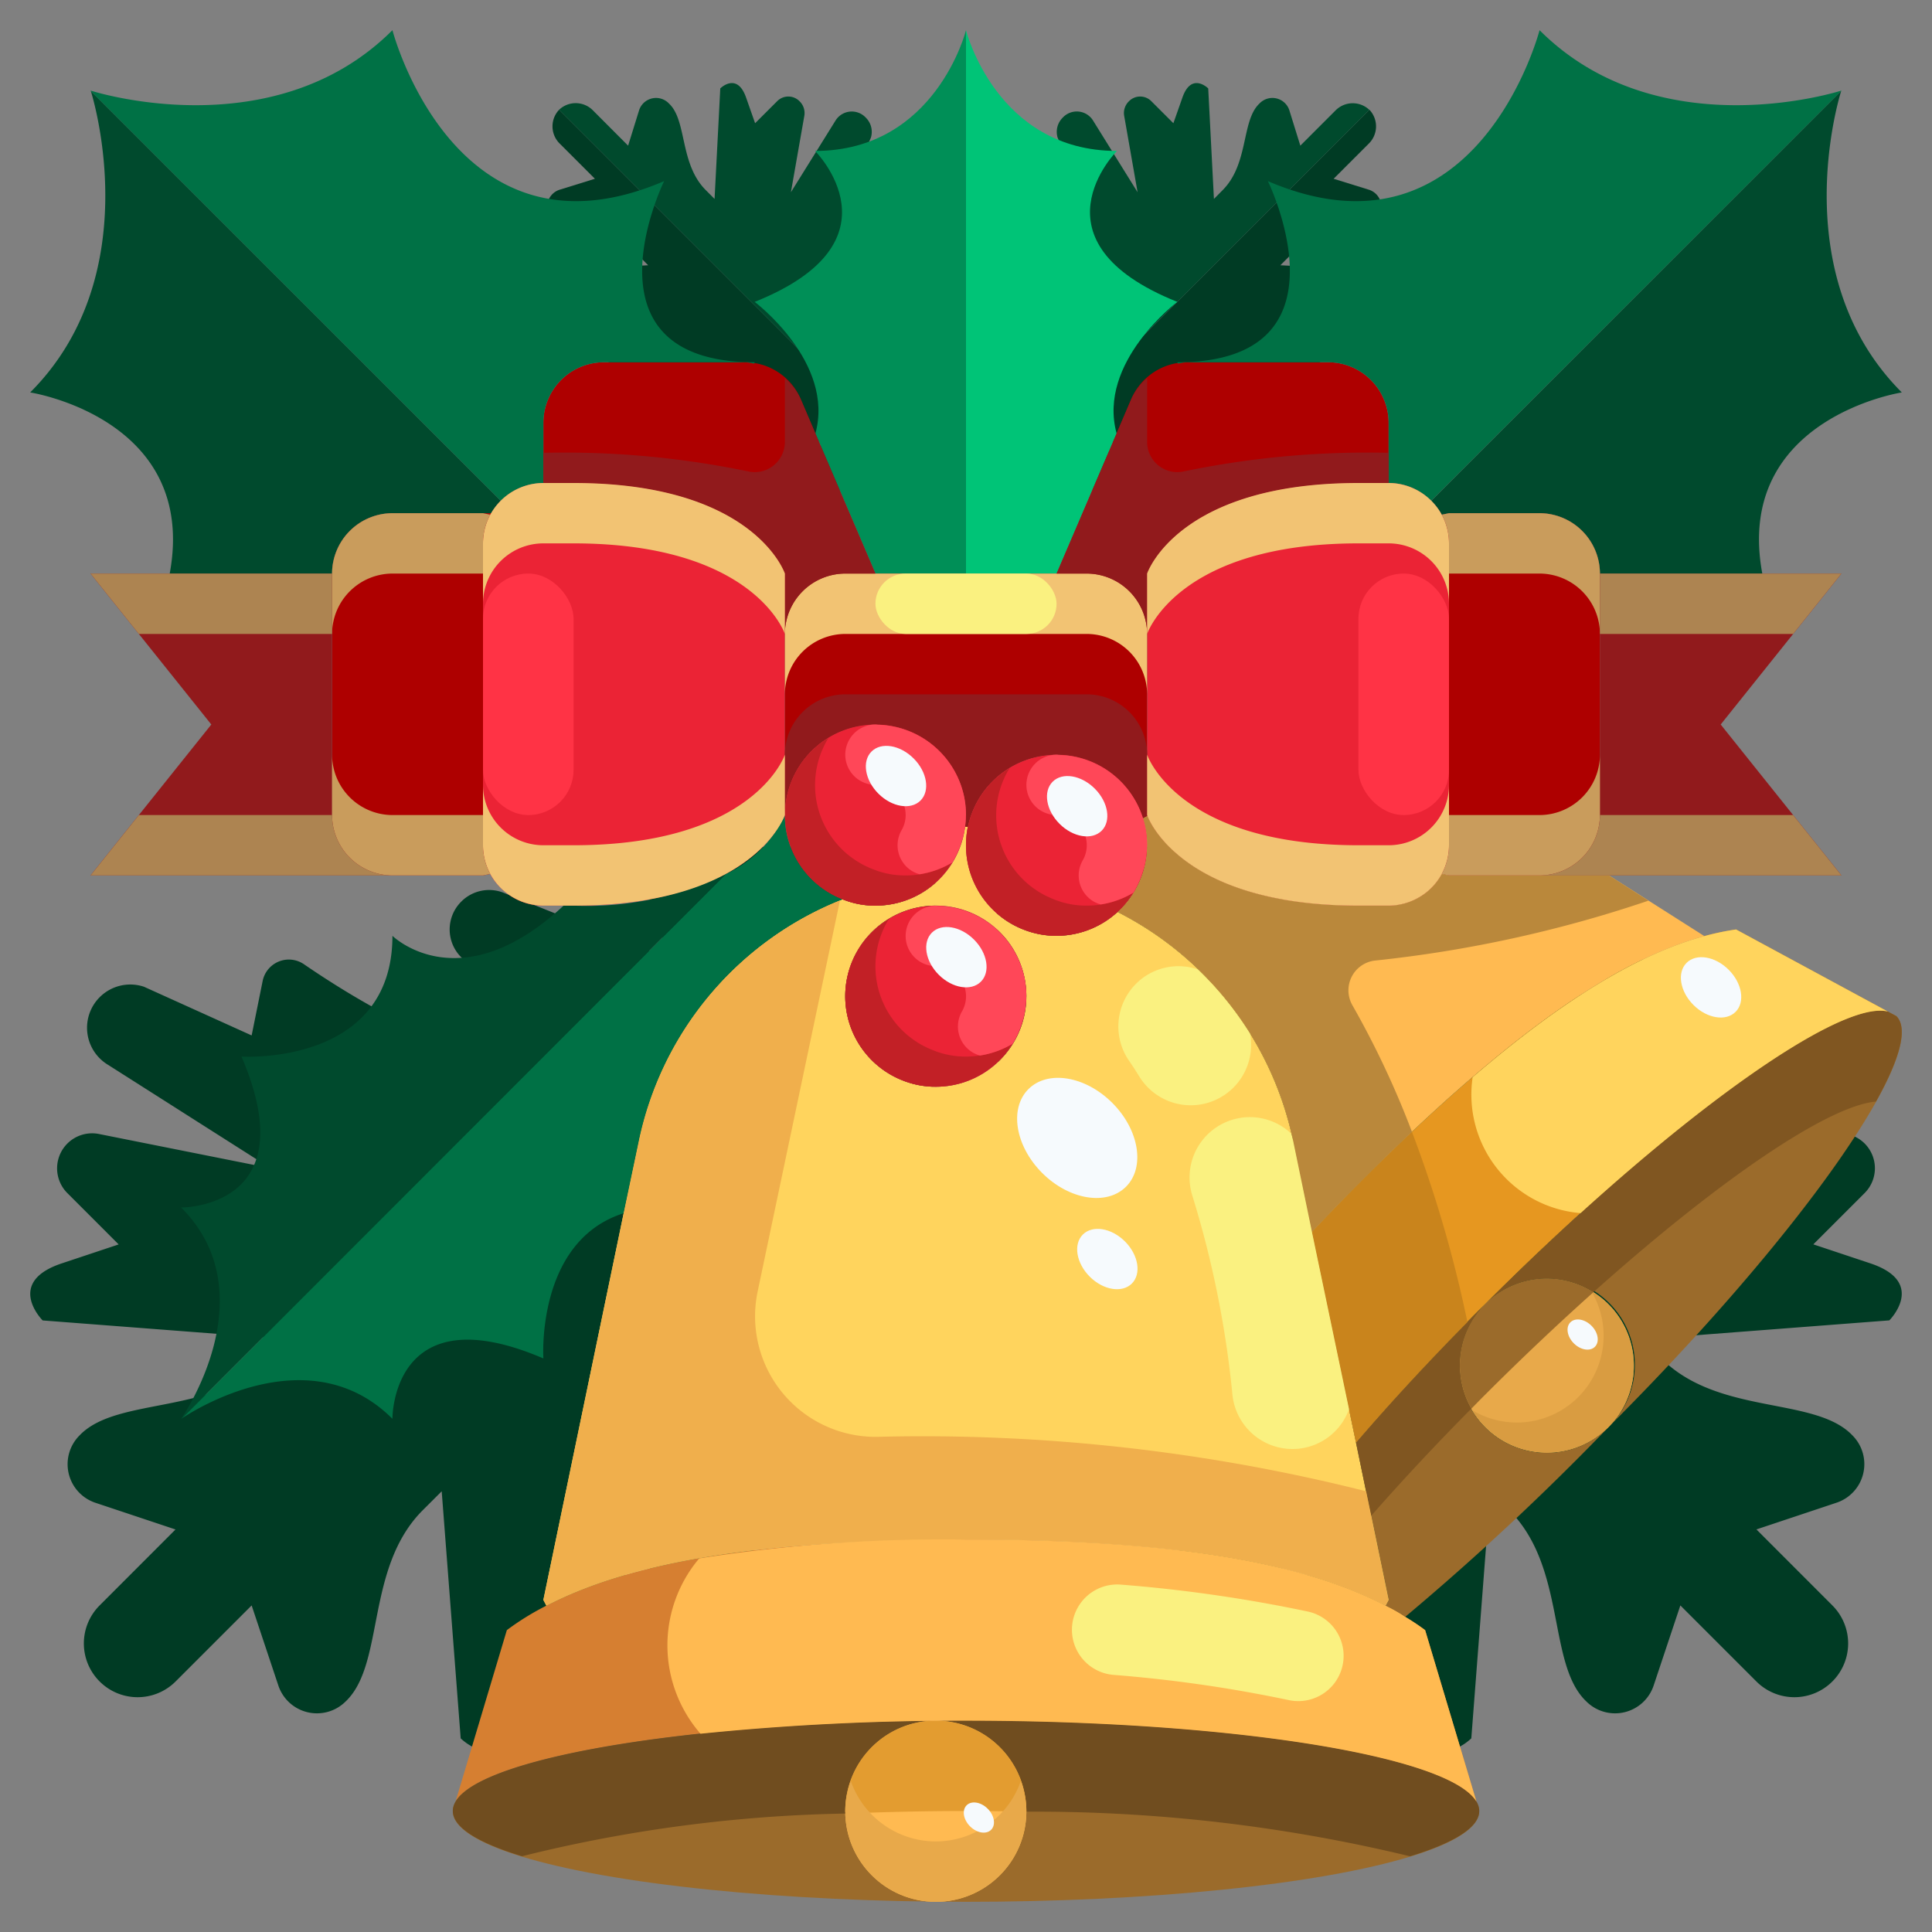 <svg xmlns="http://www.w3.org/2000/svg" viewBox="0 0 64 64"><rect x="0" y="0" width="64" height="64" fill="#808080" stroke="none"/><g id="_06-bell" data-name="06-bell"><path d="M45.335,4.765,44.178,5.922l1.179.366a.59.59,0,0,1,.213.991l-.017.018c-.578.578-1.982.332-2.85,1.2l-.289.29,3.661.189s.55.55-.3.854l-.853.3.55.55.191.192a.52.52,0,0,1-.018.735.541.541,0,0,1-.473.154l-2.536-.445L45.021,12.8a.634.634,0,0,1,.084.992.661.661,0,0,1-.661.172l-1.58-.68-.181.807a.412.412,0,0,1-.62.268c-.8-.534-2.393-1.482-3.424-1.25a.566.566,0,0,0,.126.917l.808.388a.576.576,0,0,1,.128.933.6.6,0,0,1-.634.145l-2.438-.923.347,1.12a.42.42,0,0,1-.418.534l-3.922.139L45.364,3.636A.8.8,0,0,1,45.335,4.765Z" style="fill:#003b24"/><path d="M36.2,3.979l1.484,2.389-.445-2.536a.541.541,0,0,1,.154-.473.52.52,0,0,1,.735-.018l.742.741.3-.853c.3-.854.854-.3.854-.3l.189,3.661L40.5,6.3c.867-.868.621-2.272,1.2-2.85l.018-.017a.59.59,0,0,1,.991.213l.366,1.179,1.157-1.157a.8.8,0,0,1,1.129-.029L32.636,16.364l.139-3.922a.42.42,0,0,1,.534-.418l1.12.347-.923-2.438a.6.6,0,0,1,.145-.634.576.576,0,0,1,.933.128l.388.808a.566.566,0,0,0,.917.126c.232-1.031-.716-2.629-1.25-3.424a.412.412,0,0,1,.268-.62l.807-.181-.68-1.58a.661.661,0,0,1,.172-.661A.634.634,0,0,1,36.2,3.979Z" style="fill:#004a2d"/><path d="M18.55,4.765l1.157,1.157-1.179.366a.59.59,0,0,0-.213.991l.017.018c.578.578,1.982.332,2.85,1.2l.289.29-3.661.189s-.55.55.3.854l.853.3-.549.55-.192.192a.52.52,0,0,0,.018.735.542.542,0,0,0,.474.154l2.535-.445L18.864,12.8a.634.634,0,0,0-.084.992.661.661,0,0,0,.661.172l1.58-.68.181.807a.412.412,0,0,0,.62.268c.8-.534,2.393-1.482,3.424-1.25a.566.566,0,0,1-.126.917l-.808.388a.576.576,0,0,0-.128.933.6.6,0,0,0,.634.145l2.438-.923-.347,1.12a.42.42,0,0,0,.418.534l3.922.139L18.521,3.636A.8.8,0,0,0,18.55,4.765Z" style="fill:#003b24"/><path d="M27.687,3.979,26.2,6.368l.445-2.536a.541.541,0,0,0-.154-.473.52.52,0,0,0-.735-.018l-.742.741-.3-.853c-.3-.854-.854-.3-.854-.3l-.189,3.661L23.382,6.3c-.868-.868-.622-2.272-1.2-2.85l-.018-.017a.59.59,0,0,0-.991.213l-.366,1.179L19.65,3.665a.8.8,0,0,0-1.129-.029L31.249,16.364l-.139-3.922a.42.42,0,0,0-.534-.418l-1.12.347.923-2.438a.6.6,0,0,0-.145-.634.576.576,0,0,0-.933.128l-.388.808a.566.566,0,0,1-.917.126c-.232-1.031.716-2.629,1.25-3.424a.412.412,0,0,0-.268-.62l-.807-.181.68-1.58a.661.661,0,0,0-.172-.661A.634.634,0,0,0,27.687,3.979Z" style="fill:#004a2d"/><path d="M19.039,56.33l.438.439a1.161,1.161,0,0,0,1.641,0h0a1.162,1.162,0,0,0,.317-1.048L20.3,50.034l3.448,5.419a1.432,1.432,0,0,0,2.221.244h0a1.431,1.431,0,0,0,.346-1.466L24.7,50.664l1.793-.359a.885.885,0,0,0,.563-1.369c-1.237-1.8-3.443-5.426-2.985-7.715h0a1.283,1.283,0,0,1,2.055.333l.913,1.825a1.3,1.3,0,0,0,2.089.339h0a1.3,1.3,0,0,0,.289-1.408l-2.2-5.5,2.519.839a.89.89,0,0,0,1.17-.9L31,28l-8.75.088a.89.89,0,0,0-.9,1.17l.839,2.519-5.5-2.2a1.3,1.3,0,0,0-1.408.289h0a1.3,1.3,0,0,0,.339,2.089l1.825.913a1.283,1.283,0,0,1,.333,2.055h0c-2.289.458-5.91-1.748-7.715-2.985A.885.885,0,0,0,8.7,32.5L8.336,34.3,4.769,32.687a1.431,1.431,0,0,0-1.466.346h0a1.432,1.432,0,0,0,.244,2.221L8.966,38.7,3.279,37.565a1.162,1.162,0,0,0-1.048.317h0a1.161,1.161,0,0,0,0,1.641l1.7,1.7-1.888.629c-1.889.63-.63,1.889-.63,1.889l8.184.629L8.966,45c-1.889,1.889-5.037,1.259-6.3,2.518l-.037.038a1.347,1.347,0,0,0,.531,2.225l2.654.885L3.3,53.182a1.779,1.779,0,0,0,0,2.518h0a1.779,1.779,0,0,0,2.518,0l2.518-2.518.885,2.654a1.347,1.347,0,0,0,2.225.531l.038-.037c1.259-1.259.629-4.407,2.518-6.3l.63-.629.629,8.184s1.259,1.259,1.889-.63l.629-1.888Z" style="fill:#003b24"/><path d="M44.961,56.33l-.438.439a1.161,1.161,0,0,1-1.641,0h0a1.162,1.162,0,0,1-.317-1.048L43.7,50.034l-3.448,5.419a1.432,1.432,0,0,1-2.221.244h0a1.431,1.431,0,0,1-.346-1.466L39.3,50.664,37.5,50.305a.885.885,0,0,1-.563-1.369c1.237-1.8,3.443-5.426,2.985-7.715h0a1.283,1.283,0,0,0-2.055.333l-.913,1.825a1.3,1.3,0,0,1-2.089.339h0a1.3,1.3,0,0,1-.289-1.408l2.2-5.5-2.519.839a.89.89,0,0,1-1.17-.9L33,28l8.75.088a.89.89,0,0,1,.9,1.17l-.839,2.519,5.5-2.2a1.3,1.3,0,0,1,1.408.289h0a1.3,1.3,0,0,1-.339,2.089l-1.825.913a1.283,1.283,0,0,0-.333,2.055h0c2.289.458,5.91-1.748,7.715-2.985a.885.885,0,0,1,1.369.563l.359,1.793,3.567-1.609a1.431,1.431,0,0,1,1.466.346h0a1.432,1.432,0,0,1-.244,2.221L55.034,38.7l5.687-1.137a1.162,1.162,0,0,1,1.048.317h0a1.161,1.161,0,0,1,0,1.641l-1.7,1.7,1.888.629c1.889.63.63,1.889.63,1.889l-8.184.629.629.63c1.889,1.889,5.037,1.259,6.3,2.518l.037.038a1.347,1.347,0,0,1-.531,2.225l-2.654.885L60.7,53.182a1.779,1.779,0,0,1,0,2.518h0a1.779,1.779,0,0,1-2.518,0l-2.518-2.518-.885,2.654a1.347,1.347,0,0,1-2.225.531l-.038-.037c-1.259-1.259-.629-4.407-2.518-6.3l-.63-.629-.629,8.184s-1.259,1.259-1.889-.63l-.629-1.888Z" style="fill:#003b24"/><path d="M62.819,33.66c1.13,1.13-3.14,7.23-9.54,13.62A2.885,2.885,0,1,0,49.2,43.2c5.98-5.98,11.7-10.11,13.34-9.69Z" style="fill:#9b6b2b"/><path d="M56.459,31.01a8.561,8.561,0,0,1,1.05-.22l5.03,2.72c-1.64-.42-7.36,3.71-13.34,9.69-1.58,1.57-3.02,3.12-4.28,4.59l-1.46-6.98c.52-.55,1.07-1.12,1.65-1.7C49.919,34.3,53.479,31.82,56.459,31.01Z" style="fill:#e69720"/><path d="M53.3,29H51a2.006,2.006,0,0,0,2-2V19h8l-4,5,4,5Z" style="fill:#911a1c"/><path d="M53.3,29l3.16,2.01c-2.98.81-6.54,3.29-11.35,8.1-.58.58-1.13,1.15-1.65,1.7l-.62-3a11.041,11.041,0,0,0-5.82-7.6A2.966,2.966,0,0,0,38,28a2.909,2.909,0,0,0-.14-.89l.15-.08c.13.33,1.37,2.97,6.99,2.97h1a2.012,2.012,0,0,0,1.76-1.05L48,29h5.3Z" style="fill:#ffba51"/><path d="M53.279,43.2a2.885,2.885,0,1,1-4.08,0A2.879,2.879,0,0,1,53.279,43.2Z" style="fill:#e8a94a"/><path d="M53,19v8a2.006,2.006,0,0,1-2,2H48l-.24-.05A2.028,2.028,0,0,0,48,28V18a2.028,2.028,0,0,0-.24-.95L48,17h3A2.006,2.006,0,0,1,53,19Z" style="fill:#ae0000"/><path d="M49.2,47.28a2.879,2.879,0,0,0,4.08,0,87.407,87.407,0,0,1-6.73,6.28,5.191,5.191,0,0,0-.65-.37L46,53l-1.08-5.21c1.26-1.47,2.7-3.02,4.28-4.59A2.879,2.879,0,0,0,49.2,47.28Z" style="fill:#9b6b2b"/><path d="M46.549,53.56a7.567,7.567,0,0,1,.66.44l1.7,5.68C48.009,58.17,40.779,57,32,57S15.99,58.17,15.09,59.68L16.79,54a8.811,8.811,0,0,1,1.31-.81C20.9,51.73,25.25,51,32,51s11.1.73,13.9,2.19A5.191,5.191,0,0,1,46.549,53.56Z" style="fill:#d67f31"/><path d="M47.409,16.59a1.752,1.752,0,0,1,.35.46A2.028,2.028,0,0,1,48,18V28a2,2,0,0,1-2,2H45c-5.62,0-6.86-2.64-6.99-2.97A.077.077,0,0,1,38,27V19s1-3,7-3h1A1.955,1.955,0,0,1,47.409,16.59Z" style="fill:#eb2335"/><path d="M16.589,29.41a1.752,1.752,0,0,1-.35-.46A2.028,2.028,0,0,1,16,28V18a2,2,0,0,1,2-2h1c5.62,0,6.86,2.64,6.99,2.97A.077.077,0,0,1,26,19v8s-1,3-7,3H18A1.955,1.955,0,0,1,16.589,29.41Z" style="fill:#eb2335"/><path d="M36.989,14.36l.49-1.15A2.014,2.014,0,0,1,39.319,12H44a2.006,2.006,0,0,1,2,2v2H45c-6,0-7,3-7,3v2a2.006,2.006,0,0,0-2-2H35Z" style="fill:#ae0000"/><path d="M20.66,40.19l.5-2.38a11.025,11.025,0,0,1,6.749-8.02A2.822,2.822,0,0,0,29,30a2.986,2.986,0,0,0,2.97-2.62l.09.01A3.078,3.078,0,0,0,32,28a2.994,2.994,0,0,0,5.02,2.21,11.041,11.041,0,0,1,5.82,7.6l.62,3,1.46,6.98L46,53l-.1.19C43.1,51.73,38.749,51,32,51s-11.1.73-13.9,2.19L18,53ZM34,33a3,3,0,1,0-3,3A3,3,0,0,0,34,33Z" style="fill:#ffd45d"/><path d="M38,27a.077.077,0,0,0,.01.03l-.15.08A2.974,2.974,0,0,0,35,25a3,3,0,0,0-2.94,2.39l-.09-.01A2.433,2.433,0,0,0,32,27a3,3,0,1,0-6,0V21a2.005,2.005,0,0,1,2-2h8a2.006,2.006,0,0,1,2,2v6Z" style="fill:#ae0000"/><path d="M37.019,30.21A2.994,2.994,0,0,1,32,28a3.078,3.078,0,0,1,.06-.61A3,3,0,0,1,35,25a2.974,2.974,0,0,1,2.86,2.11A2.909,2.909,0,0,1,38,28,2.966,2.966,0,0,1,37.019,30.21Z" style="fill:#eb2335"/><circle cx="30.999" cy="33" r="3" style="fill:#eb2335"/><path d="M27.909,29.79A3,3,0,1,1,32,27a2.433,2.433,0,0,1-.03.38A2.986,2.986,0,0,1,29,30,2.822,2.822,0,0,1,27.909,29.79Z" style="fill:#eb2335"/><path d="M27.009,14.36,29,19H28a2.005,2.005,0,0,0-2,2V19s-1-3-7-3H18V14a2.006,2.006,0,0,1,2-2h4.68a2.013,2.013,0,0,1,1.839,1.21Z" style="fill:#ae0000"/><path d="M26,27a2.985,2.985,0,0,0,1.909,2.79,11.025,11.025,0,0,0-6.749,8.02l-.5,2.38C17.75,41.11,18,45,18,45c-5.04-2.16-5,2-5,2-2.76-2.76-6.66-.23-6.98-.01L24,29l-.01-.02A4.034,4.034,0,0,0,26,27Z" style="fill:#007145"/><path d="M23.99,28.98,24,29,6.02,46.99,6,47s2.88-4.12,0-7c0,0,4.16.04,2-5,0,0,5,.32,5-4,0,0,2.23,2.2,5.67-1H19A10.567,10.567,0,0,0,23.99,28.98Z" style="fill:#004a2d"/><path d="M13,17h3.27A2,2,0,0,0,16,18V28a2.028,2.028,0,0,0,.24.95L16,29H12.99A2,2,0,0,1,11,27V19A2.006,2.006,0,0,1,13,17Z" style="fill:#ae0000"/><path d="M12.99,29H3l4-5L3,19h8v8A2,2,0,0,0,12.99,29Z" style="fill:#911a1c"/><ellipse cx="32" cy="60" rx="17" ry="3" style="fill:#9b6b2b"/><circle cx="31" cy="60" r="3" style="fill:#ffba51"/><path d="M35,19l1.99-4.639C36.341,12,39,10,39,10c-5-2-2-5-2-5-4,0-5-4-5-4V19Z" style="fill:#00c477"/><path d="M32,19h0V1s-1,4-5,4c0,0,3,3-2,5,0,0,2.66,2,2.011,4.362L29,19Z" style="fill:#008f57"/><path d="M44,12a2.006,2.006,0,0,1,2,2v2a1.955,1.955,0,0,1,1.41.59l0,0L60.99,3.02,61,3S54.96,4.96,51,1c0,0-2.07,7.97-9,5,0,0,2.94,6-3,6l.021.044a1.983,1.983,0,0,1,.3-.044Z" style="fill:#007145"/><path d="M47.759,17.05,48,17h3a2.006,2.006,0,0,1,2,2h5.378C57.429,13.86,63,13,63,13c-3.84-3.84-2.12-9.63-2.01-9.98L47.411,16.593A1.73,1.73,0,0,1,47.759,17.05Z" style="fill:#004a2d"/><path d="M18,16h0V14a2.006,2.006,0,0,1,2-2h4.68a1.876,1.876,0,0,1,.3.045L25,12c-5.94,0-3-6-3-6-6.93,2.97-9-5-9-5C9.04,4.96,3,3,3,3l.01.02L16.589,16.593A1.99,1.99,0,0,1,18,16Z" style="fill:#007145"/><path d="M11,19a2.006,2.006,0,0,1,2-2h3.27c0,.006,0,.014-.009.02a2.065,2.065,0,0,1,.328-.427L3.01,3.02C3.12,3.37,4.84,9.16,1,13c0,0,5.571.86,4.622,6H11Z" style="fill:#004a2d"/><path d="M29,24a3,3,0,0,1,3,3,2.433,2.433,0,0,1-.03.38l.09.01A3,3,0,0,1,35,25a2.974,2.974,0,0,1,2.86,2.11l.14-.075V25a2.006,2.006,0,0,0-2-2H28a2.005,2.005,0,0,0-2,2v2A3,3,0,0,1,29,24Z" style="fill:#911a1c"/><path d="M53.279,43.2a2.888,2.888,0,0,0-.566-.43,2.875,2.875,0,0,1-3.944,3.944,2.881,2.881,0,1,0,4.51-3.514Z" style="fill:#d99c41"/><path d="M48.742,46.663c.153-.155.3-.308.457-.463,1.217-1.217,2.421-2.352,3.584-3.393a2.875,2.875,0,0,0-4.041,3.856Z" style="fill:#9b6b2b"/><path d="M52.783,42.807c4.163-3.725,7.774-6.179,9.361-6.316.791-1.418,1.071-2.435.675-2.831l-.28-.15c-1.64-.42-7.36,3.71-13.34,9.69A2.874,2.874,0,0,1,52.783,42.807Z" style="fill:#805621"/><path d="M49.2,43.2c-1.58,1.57-3.02,3.12-4.28,4.59l.5,2.426c1.009-1.151,2.121-2.344,3.32-3.553A2.868,2.868,0,0,1,49.2,43.2Z" style="fill:#805621"/><path d="M28,59.992A2.994,2.994,0,0,1,30.9,57c-8.875.1-15.9,1.4-15.9,2.99,0,.547.843,1.058,2.293,1.5a47.8,47.8,0,0,1,10.716-1.414C28.008,60.049,28,60.021,28,59.992Z" style="fill:#704d1f"/><path d="M34,59.992l0,.022a52.975,52.975,0,0,1,12.709,1.478c1.45-.442,2.293-.953,2.293-1.5,0-1.657-7.611-3-17-3-.31,0-.613.005-.919.008A3,3,0,0,1,34,59.992Z" style="fill:#704d1f"/><path d="M28,59.992c0,.029.008.057.009.086,1.282-.054,2.614-.086,3.991-.086.677,0,1.341.009,2,.022l0-.022A3,3,0,0,0,31.081,57L30.9,57A2.994,2.994,0,0,0,28,59.992Z" style="fill:#e39c30"/><path d="M31,61a2.99,2.99,0,0,1-2.816-2A2.962,2.962,0,0,0,28,60a3,3,0,0,0,6,0,2.962,2.962,0,0,0-.184-1A2.99,2.99,0,0,1,31,61Z" style="fill:#e8a94a"/><path d="M36,19H28a2.006,2.006,0,0,0-2,2v2a2.006,2.006,0,0,1,2-2h8a2.006,2.006,0,0,1,2,2V21A2.006,2.006,0,0,0,36,19Z" style="fill:#f2c373"/><path d="M26,12.526v2.115a1,1,0,0,1-1.234.971A29.938,29.938,0,0,0,18,15v1h1c6,0,7,3,7,3v2a2.006,2.006,0,0,1,2-2h1l-2.48-5.79A2.01,2.01,0,0,0,26,12.526Z" style="fill:#911a1c"/><path d="M38,14.641V12.527a2,2,0,0,0-.52.683L35,19h1a2.006,2.006,0,0,1,2,2V19s1-3,7-3h1V15a29.938,29.938,0,0,0-6.766.612A1,1,0,0,1,38,14.641Z" style="fill:#911a1c"/><path d="M45.109,39.11c-.58.58-1.13,1.15-1.65,1.7l1.46,6.98c1.1-1.283,2.344-2.629,3.691-3.994a41.389,41.389,0,0,0-1.837-6.3C46.235,38,45.682,38.537,45.109,39.11Z" style="fill:#c9841c"/><path d="M46.773,37.494A29.9,29.9,0,0,0,44.8,33.3a.993.993,0,0,1,.738-1.479,41.758,41.758,0,0,0,9.068-1.985L53.3,29H48l-.24-.05A2.012,2.012,0,0,1,46,30H45c-5.62,0-6.86-2.64-6.99-2.97l-.15.08A2.909,2.909,0,0,1,38,28a2.966,2.966,0,0,1-.98,2.21,11.041,11.041,0,0,1,5.82,7.6l.62,3c.52-.55,1.07-1.12,1.65-1.7S46.235,38,46.773,37.494Z" style="fill:#ba883b"/><path d="M29.182,47.594a3.994,3.994,0,0,1-4.082-4.82l2.725-12.945A11.022,11.022,0,0,0,21.16,37.81l-.5,2.38L18,53l.1.19C20.9,51.73,25.25,51,32,51s11.1.73,13.9,2.19L46,53l-.746-3.6A60.131,60.131,0,0,0,29.182,47.594Z" style="fill:#f0af4c"/><path d="M48.909,59.68,47.209,54a7.567,7.567,0,0,0-.66-.44,5.191,5.191,0,0,0-.65-.37C43.1,51.73,38.749,51,32,51a52.143,52.143,0,0,0-8.838.625,4.461,4.461,0,0,0,.043,5.807A84.629,84.629,0,0,1,32,57C40.779,57,48.009,58.17,48.909,59.68Z" style="fill:#ffba51"/><path d="M30.909,34.79a2.979,2.979,0,0,1-1.465-4.345,2.988,2.988,0,0,0,.465,5.345A2.822,2.822,0,0,0,31,36a2.98,2.98,0,0,0,2.542-1.427A2.987,2.987,0,0,1,32,35,2.822,2.822,0,0,1,30.909,34.79Z" style="fill:#c22026"/><path d="M33.848,33.9c.02-.063.043-.125.059-.19a3.035,3.035,0,0,0,.09-.685L34,33a3.088,3.088,0,0,0-.06-.6,3,3,0,0,0-2.847-2.386c-.032,0-.061-.009-.092-.009a1,1,0,0,0,0,2,1,1,0,0,1,.866,1.5,1,1,0,0,0,.366,1.366.979.979,0,0,0,.231.095,3,3,0,0,0,1.078-.388c-.034.055-.084.1-.122.151a.993.993,0,0,0,.132-.162c.034-.056.063-.115.094-.172A3.025,3.025,0,0,0,33.848,33.9Z" style="fill:#ff4758"/><ellipse cx="31.682" cy="31.708" rx="0.825" ry="1.148" transform="translate(-13.142 31.705) rotate(-45.02)" style="fill:#f6fafd"/><path d="M28.909,28.79a2.979,2.979,0,0,1-1.465-4.345,2.988,2.988,0,0,0,.465,5.345A2.822,2.822,0,0,0,29,30a2.98,2.98,0,0,0,2.542-1.427A2.987,2.987,0,0,1,30,29,2.822,2.822,0,0,1,28.909,28.79Z" style="fill:#c22026"/><path d="M31.848,27.9c.02-.063.043-.125.059-.19a3.035,3.035,0,0,0,.09-.685L32,27a3.088,3.088,0,0,0-.06-.605,3,3,0,0,0-2.847-2.386c-.032,0-.061-.009-.092-.009a1,1,0,0,0,0,2,1,1,0,0,1,.866,1.5,1,1,0,0,0,.366,1.366.979.979,0,0,0,.231.095,3,3,0,0,0,1.078-.388c-.034.055-.084.1-.122.151a.993.993,0,0,0,.132-.162c.034-.056.063-.115.094-.172A3.025,3.025,0,0,0,31.848,27.9Z" style="fill:#ff4758"/><ellipse cx="29.682" cy="25.708" rx="0.825" ry="1.148" transform="translate(-9.484 28.531) rotate(-45.02)" style="fill:#f6fafd"/><path d="M34.909,29.79a2.979,2.979,0,0,1-1.465-4.345,2.988,2.988,0,0,0,.465,5.345A2.822,2.822,0,0,0,35,31a2.98,2.98,0,0,0,2.542-1.427A2.987,2.987,0,0,1,36,30,2.822,2.822,0,0,1,34.909,29.79Z" style="fill:#c22026"/><path d="M37.848,28.9c.02-.063.043-.125.059-.19a3.035,3.035,0,0,0,.09-.685L38,28a3.088,3.088,0,0,0-.06-.605,3,3,0,0,0-2.847-2.386c-.032,0-.061-.009-.092-.009a1,1,0,0,0,0,2,1,1,0,0,1,.866,1.5,1,1,0,0,0,.366,1.366.979.979,0,0,0,.231.095,3,3,0,0,0,1.078-.388c-.034.055-.084.1-.122.151a.993.993,0,0,0,.132-.162c.034-.056.063-.115.094-.172A3.025,3.025,0,0,0,37.848,28.9Z" style="fill:#ff4758"/><ellipse cx="35.682" cy="26.708" rx="0.825" ry="1.148" transform="translate(-8.432 33.068) rotate(-45.02)" style="fill:#f6fafd"/><rect x="29" y="19" width="6" height="2" rx="1" ry="1" style="fill:#faf180"/><path d="M47.76,17.05A2.012,2.012,0,0,0,46,16H45c-6,0-7,3-7,3v2s1-3,7-3h1a2,2,0,0,1,2,2V18A2.028,2.028,0,0,0,47.76,17.05Z" style="fill:#f2c373"/><path d="M47.76,28.95A2.012,2.012,0,0,1,46,30H45c-6,0-7-3-7-3V25s1,3,7,3h1a2,2,0,0,0,2-2v2A2.028,2.028,0,0,1,47.76,28.95Z" style="fill:#f2c373"/><rect x="45" y="19" width="3" height="8" rx="1.5" ry="1.5" style="fill:#ff3345"/><path d="M51,17H48l-.24.05A2.028,2.028,0,0,1,48,18v1h3a2.006,2.006,0,0,1,2,2V19A2.006,2.006,0,0,0,51,17Z" style="fill:#c99c5c"/><path d="M51,27H48v1a2.028,2.028,0,0,1-.24.95L48,29h3a2.006,2.006,0,0,0,2-2V25A2.006,2.006,0,0,1,51,27Z" style="fill:#c99c5c"/><polygon points="61 19 53 19 53 21 59.4 21 61 19" style="fill:#ad8451"/><path d="M51,29H61l-1.6-2H53A2.006,2.006,0,0,1,51,29Z" style="fill:#ad8451"/><path d="M16.24,17.05A2.012,2.012,0,0,1,18,16h1c6,0,7,3,7,3v2s-1-3-7-3H18a2,2,0,0,0-2,2V18A2.028,2.028,0,0,1,16.24,17.05Z" style="fill:#f2c373"/><path d="M16.24,28.95A2.012,2.012,0,0,0,18,30h1c6,0,7-3,7-3V25s-1,3-7,3H18a2,2,0,0,1-2-2v2A2.028,2.028,0,0,0,16.24,28.95Z" style="fill:#f2c373"/><rect x="16" y="19" width="3" height="8" rx="1.5" ry="1.5" transform="translate(35 46) rotate(180)" style="fill:#ff3345"/><path d="M13,17h3l.24.05A2.028,2.028,0,0,0,16,18v1H13a2.006,2.006,0,0,0-2,2V19A2.006,2.006,0,0,1,13,17Z" style="fill:#c99c5c"/><path d="M13,27h3v1a2.028,2.028,0,0,0,.24.95L16,29H13a2.006,2.006,0,0,1-2-2V25A2.006,2.006,0,0,0,13,27Z" style="fill:#c99c5c"/><polygon points="3 19 11 19 11 21 4.6 21 3 19" style="fill:#ad8451"/><path d="M13,29H3l1.6-2H11A2.006,2.006,0,0,0,13,29Z" style="fill:#ad8451"/><path d="M62.539,33.51l-5.03-2.72a8.561,8.561,0,0,0-1.05.22c-2.165.588-4.642,2.073-7.676,4.676a3.939,3.939,0,0,0,3.576,4.5C57.093,35.892,61.192,33.165,62.539,33.51Z" style="fill:#ffd45d"/><path d="M37.916,32.353a2,2,0,0,0-.519,2.78c.123.178.24.359.353.543a2,2,0,0,0,3.66-1.432,11.026,11.026,0,0,0-1.739-2.134A1.99,1.99,0,0,0,37.916,32.353Z" style="fill:#faf180"/><path d="M40.8,37.1A2,2,0,0,0,39.5,39.615,33.175,33.175,0,0,1,40.826,46.2,2,2,0,0,0,42.813,48a2.058,2.058,0,0,0,.206-.01,1.993,1.993,0,0,0,1.669-1.307L43.459,40.81l-.62-3c-.019-.089-.05-.173-.071-.262A1.99,1.99,0,0,0,40.8,37.1Z" style="fill:#faf180"/><path d="M43.005,56.351a1.5,1.5,0,0,1-.318-.034,45.3,45.3,0,0,0-5.809-.835,1.5,1.5,0,0,1,.244-2.99,48.25,48.25,0,0,1,6.2.892,1.5,1.5,0,0,1-.313,2.967Z" style="fill:#faf180"/><ellipse cx="35.684" cy="37.695" rx="1.642" ry="2.286" transform="translate(-16.203 36.291) rotate(-45.02)" style="fill:#f6fafd"/><ellipse cx="36.682" cy="41.708" rx="0.825" ry="1.148" transform="translate(-18.749 38.173) rotate(-45.02)" style="fill:#f6fafd"/><ellipse cx="56.682" cy="32.708" rx="0.825" ry="1.148" transform="translate(-6.521 49.682) rotate(-45.02)" style="fill:#f6fafd"/><ellipse cx="52.427" cy="44.208" rx="0.413" ry="0.574" transform="translate(-15.902 50.044) rotate(-45.02)" style="fill:#f6fafd"/><ellipse cx="32.427" cy="60.208" rx="0.413" ry="0.574" transform="translate(-33.083 40.587) rotate(-45.02)" style="fill:#f6fafd"/></g></svg>